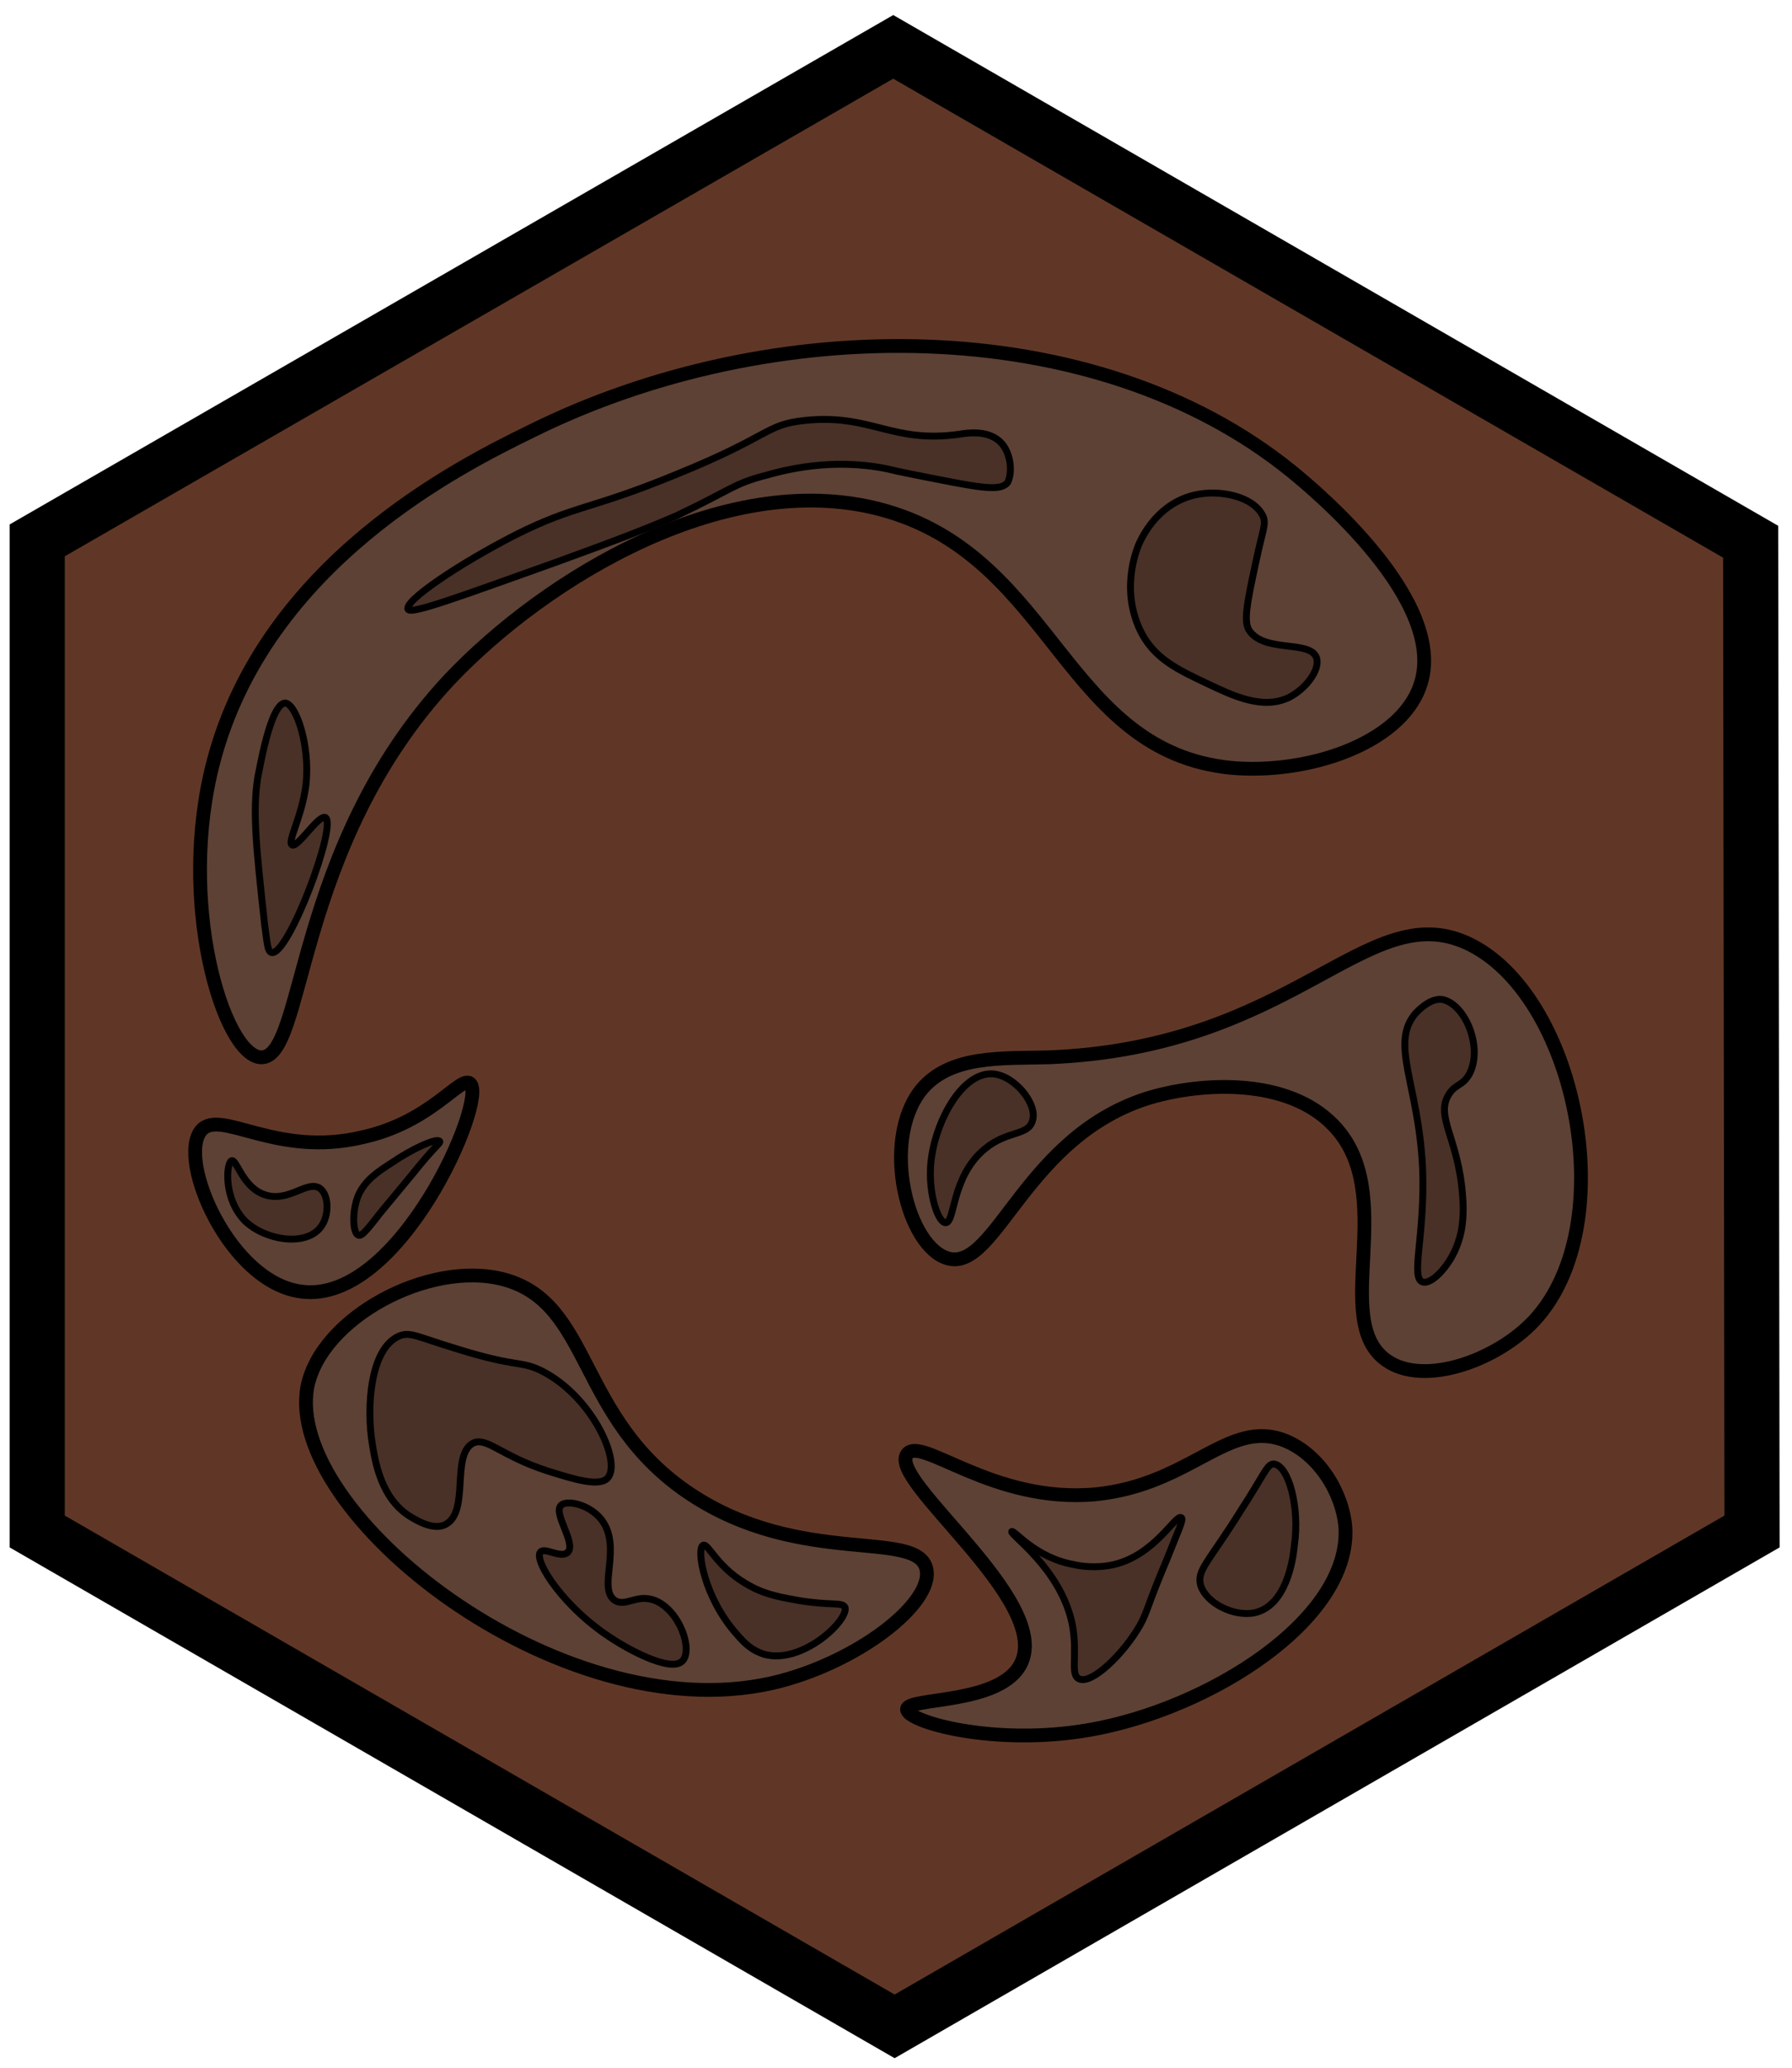 <?xml version="1.0" encoding="utf-8"?>
<!-- Generator: Adobe Illustrator 26.0.3, SVG Export Plug-In . SVG Version: 6.00 Build 0)  -->
<svg version="1.1" id="Ebene_1" xmlns="http://www.w3.org/2000/svg" xmlns:xlink="http://www.w3.org/1999/xlink" x="0px" y="0px"
	 viewBox="0 0 130 150" style="enable-background:new 0 0 130 150;" xml:space="preserve">
<style type="text/css">
	.st0{fill:#603726;stroke:#000000;stroke-width:4;stroke-miterlimit:10;}
	.st1{fill:#5D4135;stroke:#000000;stroke-miterlimit:10;}
	.st2{fill:#493127;stroke:#000000;stroke-width:0.5;stroke-miterlimit:10;}
</style>
<g>
	<g id="Ebene_1_00000040567977227246982970000008734429678400113052_">
		<polygon class="st0" points="2.7,39.2 64.8,3.4 127,39.3 127.1,111.1 64.9,147 2.7,111.1 		"/>
	</g>
	<path class="st1" d="M89.3,55.7c5.5,0.5,12.2-1.7,13.7-5.9c2.2-6.1-7.7-14.3-9.3-15.6C79.4,22.6,56,22.6,38.5,31.3
		c-5.1,2.5-19.2,9.5-23,23.9c-2.7,10.2,0.7,21.3,3.4,21.5c3.3,0.2,2.3-15.2,13.7-27.4c6.9-7.3,20.3-15.6,31.8-12.2
		C76.5,40.7,77.3,54.5,89.3,55.7z"/>
	<path class="st1" d="M66.8,79.1c-2.9,3.7-1,11.4,2,12.2c3.5,0.9,5.6-9,14.7-11.7c3.8-1.1,9.9-1.4,13.2,2c4.9,5-0.3,14.2,3.9,17.1
		c2.7,1.9,8,0,10.7-2.9c6.5-7,3-23.8-4.9-27.4c-7.3-3.3-12.5,7.6-30.3,8.3C72.7,76.8,68.9,76.5,66.8,79.1z"/>
	<path class="st1" d="M14.6,82c-1.8,2.1,2.1,11.1,7.3,11.7c7.1,0.9,13.5-14,12.2-15.1c-0.7-0.6-2.8,2.8-7.8,3.9
		C20,84,16,80.4,14.6,82z"/>
	<path class="st1" d="M36.5,92.8c-5.4-1.4-13.2,2.8-14.2,7.8c-1.7,9.1,18.2,25,33.7,21.5c6.1-1.4,11.8-5.8,11.2-8.3
		c-0.7-2.9-9.1-0.1-17.1-5.4C41.8,102.9,43,94.5,36.5,92.8z"/>
	<path class="st1" d="M93.2,104.5c-4.1-1.6-6.8,3.2-13.7,3.9c-7.5,0.7-12.7-4.3-13.7-2.9c-1.4,1.9,10.4,10.5,8.3,15.1
		c-1.4,3.1-8.3,2.5-8.3,3.4s6.3,2.7,13.2,1.5c8.7-1.5,19-8,18.6-14.7C97.4,108.3,95.7,105.5,93.2,104.5z"/>
	<path class="st2" d="M82.7,39.3c-0.1,0.2-1.5,3.2,0,6.4c1,2.1,2.8,2.9,4.9,3.9c1.9,0.9,4,1.9,5.9,1c1.2-0.6,2.3-2,2-2.9
		c-0.5-1.3-3.8-0.3-4.9-2c-0.4-0.7-0.1-2.1,0.5-4.9c0.5-2.4,0.8-2.8,0.5-3.4c-0.7-1.4-3.1-1.9-4.9-1.5C84.1,36.5,83,38.7,82.7,39.3z
		"/>
	<path class="st2" d="M72.5,32c-0.9-0.8-2.3-0.6-2.9-0.5c-4.9,0.7-6.4-1.5-11.2-1c-2.9,0.3-2.4,1.1-9.3,3.9
		c-6.3,2.6-7.3,2.2-11.7,4.4c-4.1,2.1-8.1,4.8-7.8,5.4c0.2,0.4,3.7-0.9,10.7-3.4c4.4-1.6,6.5-2.4,8.8-3.4c4-1.9,4.1-2.3,6.4-2.9
		c1.4-0.4,4.8-1.3,8.8-0.5c0.8,0.2,2.3,0.5,4.9,1c2.6,0.5,3.5,0.5,3.9,0C73.5,34.2,73.3,32.7,72.5,32z"/>
	<path class="st2" d="M18.7,56.4c-0.4,2.5-0.1,5.2,0.5,10.7c0.2,1.4,0.2,1.9,0.5,2c1.2,0.3,4.8-9.3,3.9-9.8c-0.5-0.2-2,2.2-2.4,2
		s0.7-2,1-4.4c0.3-2.8-0.7-5.8-1.5-5.9C19.6,51,18.8,56,18.7,56.4z"/>
	<path class="st2" d="M72,77.9c-2.2-0.1-4,3.3-4.4,5.9c-0.4,2.4,0.4,4.9,1,4.9c0.7,0,0.4-3.4,2.9-5.4c1.6-1.3,3.1-0.9,3.4-2
		C75.3,80.1,73.6,78,72,77.9z"/>
	<path class="st2" d="M102.7,73.5c-1.9,2.2,0.2,5.1,0.5,11.2c0.2,4.9-0.9,8,0,8.3c0.7,0.2,1.9-1.2,2.4-2.4c0.2-0.5,0.7-1.6,0.5-3.9
		c-0.3-4.1-2-5.7-1-7.3c0.5-0.8,1-0.6,1.5-1.5c1-1.9-0.3-5.1-2-5.4C103.7,72.4,102.8,73.4,102.7,73.5z"/>
	<path class="st2" d="M16.8,84.2c-0.4,0.2-0.6,2.8,1,4.4c1.5,1.4,4.3,1.8,5.4,0.5c0.7-0.8,0.7-2.4,0-2.9c-0.9-0.6-2.2,1-3.9,0.5
		C17.6,86.2,17.2,84.1,16.8,84.2z"/>
	<path class="st2" d="M26,86.7c-0.5,1.2-0.4,2.8,0,2.9c0.2,0.1,0.5-0.2,1.5-1.5c0,0,0.4-0.5,2.4-2.9c1.5-1.9,2.1-2.3,2-2.4
		c-0.2-0.3-2.1,0.6-3.4,1.5C27.4,85,26.5,85.6,26,86.7z"/>
	<path class="st2" d="M29,96.9c-2.2,0.9-2.4,5.3-2,7.8c0.2,1.2,0.6,4.1,2.9,5.4c0.5,0.3,1.6,0.9,2.4,0.5c1.8-0.9,0.4-5,2-5.9
		c1-0.5,2,0.9,5.4,2c1.9,0.6,3.8,1.2,4.4,0.5c1-1.2-1.2-6-4.9-7.8c-1.5-0.7-1.7-0.2-5.9-1.5C30.3,97,29.8,96.6,29,96.9z"/>
	<path class="st2" d="M39.2,112.6c-0.5,0.6,1.7,4.1,5.4,6.4c0.6,0.4,4,2.4,4.9,1.5c0.8-0.8-0.2-3.7-2-4.4c-1.3-0.5-2.1,0.5-2.9,0
		c-1.3-0.9,0.6-3.9-1-5.9c-0.9-1.1-2.5-1.4-2.9-1c-0.6,0.6,1.1,2.7,0.5,3.4C40.7,113.1,39.5,112.2,39.2,112.6z"/>
	<path class="st2" d="M51,112.1c-0.5,0.3,0.1,3.8,2.4,6.4c0.6,0.7,1.1,1.2,2,1.5c2.8,0.8,6.2-2.5,5.9-3.4c-0.2-0.4-1-0.1-3.4-0.5
		c-1.1-0.2-2.3-0.4-3.4-1C52,113.8,51.4,111.9,51,112.1z"/>
	<path class="st2" d="M73.4,111.1c-0.2,0.2,3.6,2.7,4.4,6.8c0.4,2.2-0.2,3.6,0.5,3.9c0.9,0.4,3.2-1.8,4.4-3.9c0.6-1.1,0.4-1.1,2-4.9
		c0.7-1.8,1.2-2.8,1-2.9c-0.4-0.3-1.9,2.7-4.9,3.4c-1.3,0.3-2.5,0.1-2.9,0C75.1,113,73.6,111,73.4,111.1z"/>
	<path class="st2" d="M90,109.6c-2.3,3.7-3.2,4.3-2.9,5.4c0.4,1.3,2.4,2.3,3.9,2c2.3-0.5,2.8-3.8,2.9-4.9c0.4-2.7-0.4-5.8-1.5-5.9
		C91.9,106.2,91.7,107,90,109.6z"/>
</g>
</svg>
